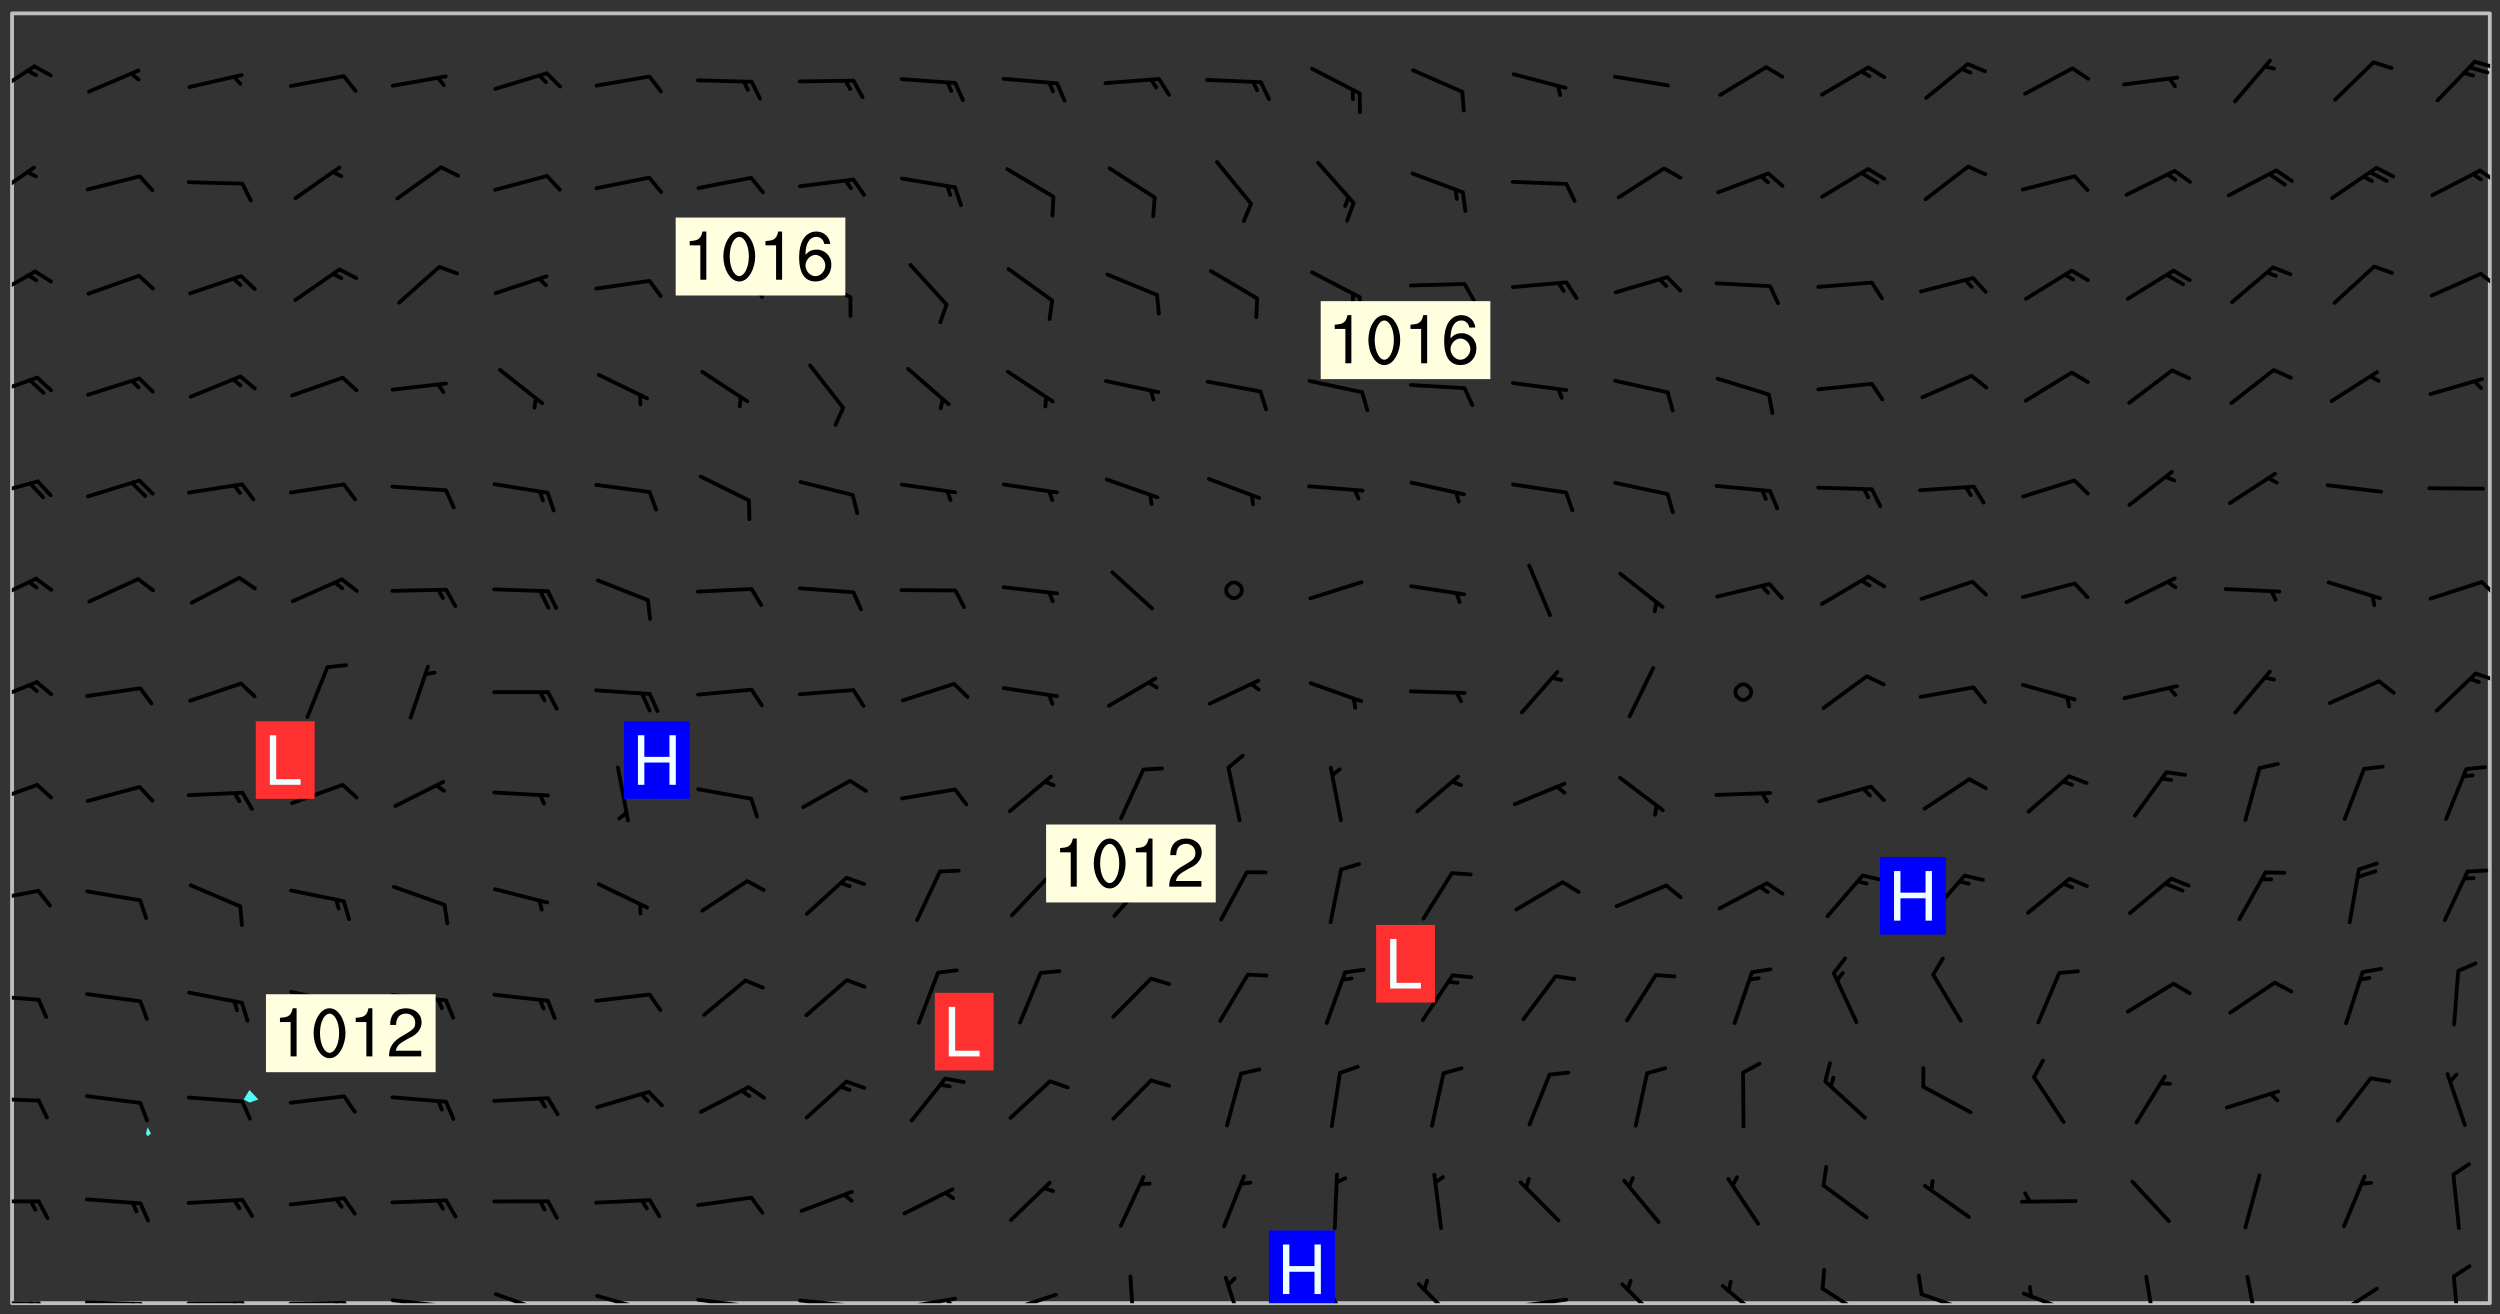 <svg xmlns="http://www.w3.org/2000/svg" role="img" xmlns:xlink="http://www.w3.org/1999/xlink" viewBox="142.45 309.95 326.84 171.84"><rect x="142.45" y="309.95" width="326.84" height="171.84" fill="#333333" stroke="none"/><defs><clipPath id="a"><path d="M144 311.672h1v168.656h-1zm0 0"/></clipPath><clipPath id="b"><path d="M144 311.672h324v168.656H144zm0 0"/></clipPath><clipPath id="c"><path d="M467 311.672h1v168.656h-1zm0 0"/></clipPath><clipPath id="d"><path d="M144 480h4v.328h-4zm0 0"/></clipPath><clipPath id="e"><path d="M147 480h2v.328h-2zm0 0"/></clipPath><clipPath id="f"><path d="M146 480h2v.328h-2zm0 0"/></clipPath><clipPath id="g"><path d="M153 479h9v1.328h-9zm0 0"/></clipPath><clipPath id="h"><path d="M160 480h3v.328h-3zm0 0"/></clipPath><clipPath id="i"><path d="M159 480h2v.328h-2zm0 0"/></clipPath><clipPath id="j"><path d="M166 480h9v.328h-9zm0 0"/></clipPath><clipPath id="k"><path d="M173 480h3v.328h-3zm0 0"/></clipPath><clipPath id="l"><path d="M172 480h2v.328h-2zm0 0"/></clipPath><clipPath id="m"><path d="M180 480h8v.328h-8zm0 0"/></clipPath><clipPath id="n"><path d="M187 480h2v.328h-2zm0 0"/></clipPath><clipPath id="o"><path d="M186 480h2v.328h-2zm0 0"/></clipPath><clipPath id="p"><path d="M193 479h8v1.328h-8zm0 0"/></clipPath><clipPath id="q"><path d="M200 480h2v.328h-2zm0 0"/></clipPath><clipPath id="r"><path d="M199 480h2v.328h-2zm0 0"/></clipPath><clipPath id="s"><path d="M207 478h8v2.328h-8zm0 0"/></clipPath><clipPath id="t"><path d="M220 479h8v1.328h-8zm0 0"/></clipPath><clipPath id="u"><path d="M233 479h8v1.328h-8zm0 0"/></clipPath><clipPath id="v"><path d="M239 480h2v.328h-2zm0 0"/></clipPath><clipPath id="w"><path d="M246 479h9v1.328h-9zm0 0"/></clipPath><clipPath id="x"><path d="M252 480h2v.328h-2zm0 0"/></clipPath><clipPath id="y"><path d="M260 479h8v1.328h-8zm0 0"/></clipPath><clipPath id="z"><path d="M266 479h2v1.328h-2zm0 0"/></clipPath><clipPath id="A"><path d="M273 478h8v2.328h-8zm0 0"/></clipPath><clipPath id="B"><path d="M289 476h2v4.328h-2zm0 0"/></clipPath><clipPath id="C"><path d="M302 476h4v4.328h-4zm0 0"/></clipPath><clipPath id="D"><path d="M315 476h5v4.328h-5zm0 0"/></clipPath><clipPath id="E"><path d="M327 477h7v3.328h-7zm0 0"/></clipPath><clipPath id="F"><path d="M339 479h9v1.328h-9zm0 0"/></clipPath><clipPath id="G"><path d="M354 477h6v3.328h-6zm0 0"/></clipPath><clipPath id="H"><path d="M367 477h7v3.328h-7zm0 0"/></clipPath><clipPath id="I"><path d="M380 478h7v2.328h-7zm0 0"/></clipPath><clipPath id="J"><path d="M393 478h8v2.328h-8zm0 0"/></clipPath><clipPath id="K"><path d="M406 478h8v2.328h-8zm0 0"/></clipPath><clipPath id="L"><path d="M422 476h3v4.328h-3zm0 0"/></clipPath><clipPath id="M"><path d="M436 476h2v4.328h-2zm0 0"/></clipPath><clipPath id="N"><path d="M447 478h7v2.328h-7zm0 0"/></clipPath><clipPath id="O"><path d="M463 476h2v4.328h-2zm0 0"/></clipPath><clipPath id="P"><path d="M144 466h4v2h-4zm0 0"/></clipPath><clipPath id="Q"><path d="M144 453h4v2h-4zm0 0"/></clipPath><clipPath id="R"><path d="M144 439h4v2h-4zm0 0"/></clipPath><clipPath id="S"><path d="M144 426h4v2h-4zm0 0"/></clipPath><clipPath id="T"><path d="M144 412h4v4h-4zm0 0"/></clipPath><clipPath id="U"><path d="M144 398h4v4h-4zm0 0"/></clipPath><clipPath id="V"><path d="M465 397h3v3h-3zm0 0"/></clipPath><clipPath id="W"><path d="M144 385h4v4h-4zm0 0"/></clipPath><clipPath id="X"><path d="M466 385h2v3h-2zm0 0"/></clipPath><clipPath id="Y"><path d="M144 372h4v3h-4zm0 0"/></clipPath><clipPath id="Z"><path d="M144 359h4v3h-4zm0 0"/></clipPath><clipPath id="aa"><path d="M144 345h4v5h-4zm0 0"/></clipPath><clipPath id="ab"><path d="M466 345h2v3h-2zm0 0"/></clipPath><clipPath id="ac"><path d="M144 331h4v6h-4zm0 0"/></clipPath><clipPath id="ad"><path d="M466 332h2v2h-2zm0 0"/></clipPath><clipPath id="ae"><path d="M144 318h4v5h-4zm0 0"/></clipPath><clipPath id="af"><path d="M465 317h3v2h-3zm0 0"/></clipPath><clipPath id="ag"><path d="M308 470h9v10.328h-9zm0 0"/></clipPath><g id="ah" clip-path="url(#clip1)"><path fill="#fff" fill-opacity="0" fill-rule="evenodd" d="M0 0h1000v1000H0zm0 0"/><path fill="#d3d3d3" fill-opacity="0" fill-rule="evenodd" d="M162.152 355.867l-.234.293.059.234.117.172.176.234.293.348.113.059.117-.172.059-.234.176-.176.465-.176h.699l.234.293.289.816.059.176.176.23.352.234.699.699.172.176.234.348.234.41.289.582.41.465.23.234.234.176.117.23.176.293.172 1.164v.234l.059.289.059.117.117.117.348.41.117.172.176.176.176.234.117.172.172.352.059.234.234.406.234-.059-.176.176-.059.93h-.582l-.234-.113-.348.113-.117.117-.059.293-.059.176-.117.172-.465.293-.059.234-.059.113v.645l.059.172v.41l.059.059v.406l.059.406.117.176.059.059.23.641-.059.293v.699l-.059.582v.234l-.059.23-.055.352v1.922l.055.117h.426l-.367.117-.023.352.891 1.168 1.742.539 1.34.359v.539l.09.809.535.715 1.52.27.891-.086.09 1.164.535.18 1.16-.18 2.055-.984 1.16-.363 1.879-.176 1.695-.18-.18.719-1.516.086-1.25.09-.805.27-1.074.809.27.719.535.898-.18.625-.266.809.266 1.078.625.898.805.18 1.25-.18-.266.723.098.504.055.293v.172l.059.293v.406l.176.117.352.117h.406l.293-.176.113-.117.059-.117.117-.23.059-.176.352-.465.23-.176.176-.059.176.059.059.176.117.988.055.469.059.172.117.234.176.059.816.059h.289l.117.234.059.406.059.352v1.105l.117.293.117.348.289.699.176.352.582.754.352.176.172.059.469.234.641.465.348.234.293.176.293.055.23.062.816.348.293.176.113.172.352.352.117.176.523.641v.289l.059.352v.348l.059.352.059.289.117.059.172.059h.176l.582.234.176.117.176.289.176.234.113.234.293.23.117.117v.41l.059.055.289.234.234.117.059.117.117.172.059.117.23.234.059.176.234.059.117.059-.117.113-.059.117v.117l-.117.293-.117.289v.582l.176.117.117.059.059.117.117.117.113.059.176.348.059.352.059.406v.176l-.059.176-.117.699v.172l.117.176.293.293h.406l.176.117.117.172.117.293v.234h-.527l-.23-.234h-.234l-.176.059-.059.699.059.348.117.176.176.41.117.23.289.469.176.055h.523l.234.059.758.641.059.293v.234l.059.059.23.348v.352l-.117.172v.293l.293.289.293.176.172.059.293.176.293.117.582.406.289.234.293.176.219.16.016.012.23.176.641.523.176.234.117.176.176.176.113.172v.641l.117.176.469.117.582.117.234.059.23.113.293.117.113.059.586.352.289.172.176.062.176.055.176.059.699.352.289.176.234.055.289.176.234.117.641.406.293.117.172.059.234.059.41.059.23.059.234.117.059.172-.41.176.469.059.059.293.113.234.176.055.234.059.176.059.406.117.641.234.117.172.059.234v.176l-.059.117-.059.406.234.234.117.059.348.117.641.23.176.117.289.117.176.176.234.465.582 1.105.176.176.348.176.176.117.352.117 1.047.523.234.059.465.113.293.059.465.176.758.582.234.234.348.465.176.176.289.234.816.699.293.176.289.289.293.176.293.289.695.641.176.176.293.234.289.234.469.289.641.582.348.234.234.293.348.348.352.465.934.992.348.406.117.176.234.059.113.117.645.176.23.113.234.059.293.176.23.117.934.699.406.406.234.176.406.176.234.117.816.348.348.234.234.117.293.289.23.117.758.352.352.172.23.059.293.117.234.059.871.176h.816l.469.23.172.059.875.699.465.117.293.059.176.059.23.059.469.059.348.059.352.059.406.059h.293l.172.059v.23l.176.176h.293l.348.059.352.059.699.117h.641l.465-.234.293-.176.172-.117.41-.172.289-.176.934-.465.469-.293.523-.293.465-.172.465-.176 1.051-.465.289-.117.41-.117.289-.117.527-.176 1.516-.699.582-.348.289-.059.293-.059.348-.117.875-.23.352-.117h.113l.234-.059.875-.234.234-.059h.812l.352-.059.816-.117.172-.059.352-.055.293-.059.23-.059.816-.176.176-.059h.348l.234-.059.465-.117.758-.172.234-.059h.348l.41-.117.289-.059 1.285-.059h.289l.41-.059.23-.059h.176l.875-.117h.406l.41-.117h.348l.352-.113.871-.059h1.75l1.047.289.41.117.289.117.352.117.289.117 1.051.172.289.059h.293l.293.059.172.059.41.059.172.059.117.059h.117l.117.059.352.059h.113l.41.066 1.922.395 1.926.395 1.52.449 1.695.719 2.145.805 1.605-.719 1.43-.805 1.16-1.078 1.25-.449 3.035-.719 1.875-.359 2.145-1.348 2.234-1.254 2.5-1.258 1.695-.449 1.785-.18 1.16-.27.625.539 1.34-.27.715-.988.984-1.344.445-.18.805-.359 1.875-.539 1.785-.449 1.25-.27 1.16-.09 1.699-.09 1.961-.27 1.25-.09h.539l.625-.09h.891l2.145-.18 2.41-.18 2.59-.09 1.695.18 1.609.09 1.43.359 1.16.719 1.875.988 1.16 1.527.266.715.629.09.355.898.535.539.535 1.527 1.074.359h.535l-.805.535.09 1.707.715 2.695.891.805.895.988.715 1.258 1.785.539 1.52-.18.355 1.344 1.609-.805.98-.539.27.27.316-.215.219-.145.801.449.449-.359h.355l.535-.27.539-.719.535-.27.625-.988 1.16.449.84.371 1.395.617 1.695-.18h1.605l1.785.09.18-1.707.535-1.344.805.27.492.848.402.406-.09.539v.359l.715.449.711-.27h1.43l.359.988.445 1.258.715 1.344 1.25.629 1.695.629.715-.18.18-.539.98-.09.449.359.086 1.258-.266.629-.535.18v.539l.715.984.266.539.984.988.801 1.078-.266.359-.09.898-.625 2.332-.355 2.066-.09 1.793-.18.719-.09.539v1.438l-.98 1.883-.359 1.707-.535.898-.805 1.168-.266.539 2.055 1.254.086.359-.355.539-.09-.18v.809l.09 1.438-.445.715-1.074.094-.266.715.535.898.805.719 1.16.809 1.34.27.445.359-.355.449-1.789-.09-1.25-.449-.715-.719-.625-.09-.176 3.59-.188 1.309h89.359V311.703h-55.27v49.082l.762.125 3.289.543 2.023 2.836v2.754l2.352.332 2.348.332h4.051l-1.379 4.16-2.023.707-2.023.703-.543.344-2.594 1.617-.188.117-2.023-2.078-.73-2.742-2.672-2.078-1.375-3.5-.066-.082-1.957-2.672 2.75-1.418v-49.082H294.422v91.414l.117.031.133.012.074.074.105.047.09.059.086.059.09.059.297.297.059.09.031.117.027.117.016.137-.031.117-.059.09-.059.086-.043.105-.047.102-.027.121v.145l.176.27.148.148.074.086.074.074.043.105.062.09.059.086.043.105.059.09.047.102.043.105.059.086.117.18.074.074.062.086.059.09.043.105.059.09.059.086.062.09.059.09.043.102.117.18.074.074.059.086.074.074.09.059.105.047h.148l.133-.016.133.016.102-.047.074-.074.047-.102-.016-.133v-.148l-.047-.105-.027-.117-.047-.102-.027-.121-.043-.102-.062-.09-.043-.102-.043-.105-.031-.117-.016-.133-.012-.137.086-.059.059-.086.121-.031.043.105.016.133v.117l.059.102.059.09.09.059.148.148.059.09.043.105-.012.102.086.059.105.047.086.059.09.059.074.074-.117.027-.105.047-.086.059-.074.074-.059.09-.062.086-.027.121-.047.102-.043.105-.031.117-.012.133-.016.133v.148l.027.117.047.105.043.102.059.09.074.074.09.059.074.074.09.059.059.09.043.105.047.102.117.031.133.016h.148l.117-.031.105.043.043.105.047.102.027.121L299.5 410l.027.117.031.121.027.117.105.043.102.047.133-.016.148.148.062.086.074.074.07.074.09.062.105.043.102.043.117.031.137.016.117-.031.074-.074.027-.117-.012-.133-.031-.121-.027-.117.043-.105h.117l.09.062.117.027h.148l.133.016h.148l.133.016.133-.016h.148l.133-.016.133-.012.137.012.117-.027.133-.016.191-.059-.059.176-.016.133-.027.121-.016.133-.059.086-.133.016-.105.047-.105.043-.117.031-.117.027-.266.031h-.148l-.133.016-.074.074.059.086.148.148.117.18.074.07.09.062.09.059.086.059.09.059.102.043.105.062.105.043.086.059.105.047.102.043.18.117.059.09-.043.102-.047.105.016.133.223.223.059.09.043.102.031.121.043.102.016.133.031.117.012.137.031.117.148.148.102.043.105.043.117.031.133.016.137.016h.117l.117-.031.09-.059.043-.105.047-.102.043-.105.031-.117.012-.133v-.148l-.012-.133-.016-.133-.031-.117-.043-.105-.047-.105-.043-.102-.043-.105-.016-.133.016-.133.027-.117.031-.117.027-.121.047-.102.09-.059.086-.062.074-.074.09-.059.223-.223.059-.086.074-.074.117-.18.059-.086v-.148l-.074-.074-.102-.047-.105-.043-.102-.043-.059-.09-.047-.105-.027-.117.09-.059.117-.031.102-.043.18-.117.148-.148.012-.133-.012-.105-.09-.059-.133.016h-.148l-.133.016-.133-.016-.121-.031-.086-.059-.074-.074-.059-.09-.062-.086-.117-.18-.059-.086.031-.121.086-.059.121-.031.059-.086v-.121l-.031-.117-.059-.09-.059-.086-.047-.105-.027-.117-.016-.133.059-.09.074-.074.09-.059.117-.18.074-.074.059-.086.148-.148.121-.031.133-.016.133.016.074.074.043.105.016.133-.031.117-.117.031-.133.012-.148.148-.043.105-.047.102-.027.121-.031.117v.148l.031.117.043.105.059.09.074.07.074.074.117.031.121.027.117-.027.133-.016h.117l.09.059.074.074.047.105.059.086.102.047.133.016.105.043.086.059-.012.105-.074.074-.18.117-.059.09-.09.059-.07.074-.074.074-.062.09-.027.117-.016.133.016.133-.016.133v.148l.016.133.027.117.031.121.074.074.09.059.086.059.09.059.117.031v.086l-.102.047-.09.059-.266.031-.117.027h-.148l-.105.043-.102.047-.059.09-.062.234-.012.133-.031.121-.016.133v.293l-.012.133.012.137.016.133.133.016.133.012.121.031.086.059.074.074.047.105.043.102.016.133v.445l-.016.133v.445l.031.266.027.117.016.133.031.117.086.211.031.266v.148l-.031.117-.027.117-.031.121-.027.117-.031.117-.031.121-.012.133-.016.133.09.059.117-.031.102.016.047.105-.031.266v.441l-.043.105-.047.105-.043.102-.043.105-.059.086-.031.121-.043.117-.031.117-.016.133.016.133.059.09.105.047.086.059.059.086-.012.137-.031.117-.043.102v.445l-.016.133v.148l-.031.117-.043.105-.027.117-.047.105-.043.102-.031.121-.027.117-.031.133-.031.117-.027.117-.043.105-.031.117-.031.121-.012.133-.016.133v.297l.027.117v.148l.047.398.027.117.059.09.121.031h.148l.133-.016.059.09v.117l-.059.09-.09.059-.102.043-.105.047-.09.059-.086.059-.137.016-.117-.031-.133-.016-.102.047-.062.086-.012.137-.016.133-.031.117-.027.117-.016.133-.031.121v.297l.016.133.031.117v.148l.012.133v.148l-.027.117-.047.102-.027.121-.031.117-.059.09-.074.074-.102.043-.105.047-.117.027-.121.031-.102-.047.059-.086.105-.047.027-.117.031-.117.027-.121.031-.117v-.148l.016-.133-.031-.117-.043-.105-.105.016-.074.074-.102.043-.09.062-.074.074-.043.102-.016.133-.031.117L304.25 426l-.031.117-.027.117-.031.121-.027.117-.031.117-.043.105-.09.059h-.09l-.117-.031-.031-.086.016-.137-.031-.117v-.148l-.012-.133v-.148l-.062-.234-.027-.121-.043-.102-.047-.105-.059-.086-.059-.09-.043-.105-.062-.086-.148-.148-.07-.074-.105-.047-.105-.043-.102-.043-.297-.297-.09-.074-.086-.059-.105-.043-.09-.062-.086-.059-.105-.043-.09-.059-.086-.062-.074-.07-.105-.047-.086-.059-.105-.043-.09-.062-.102-.043-.105-.043-.086-.059-.105-.047-.105-.043-.102-.047-.09-.059-.102-.043-.105-.043-.09-.062-.117-.027-.133-.016-.133.016H299.75l-.133.016-.117-.031-.09-.059-.074-.074-.09-.059-.102-.047h-.148l-.121-.027-.102-.043-.074-.074-.117-.18-.09-.059-.102-.043-.09-.062-.105-.043-.09-.059-.086-.059-.105-.047-.059-.086-.059-.09-.043-.105-.047-.102-.074-.074-.086-.059-.074-.074-.09-.059-.223-.223-.043-.105-.031-.266.105-.043h.145l.105.043.074.074.09.059.086.059.105.047.09.059.148.148.07.074.148.148.062.086.074.074.086.059.074.074.09.062.09.059.086.059.27.176.102.047.105.043.102.043.047-.074.059-.086.074-.074.07-.074.105.043.074.074.059.09.043.102.047.105.043.105.121.027.117-.027.074-.09.043-.105.059-.09.074-.074.105-.043.117-.027.133.012.09.059.148.148.059.09.043.105.047.102.043.105.043.102.105.047.105.043.133.016.086-.059.059-.09.074-.074.105-.043.117.027.105.047.102.043.105.043.102.047.18.117v.117l-.016.133.016.133.016.137.059.086.102.047.121.027.117.031h.148l.117-.031.059-.09.18-.117.059-.09.074-.074.059-.086.117-.18.18-.117.117.031.09.059.043.074-.016.133v.117l.09.059h.148l.133-.016.133-.012.266-.031.105-.043.117-.031.121-.027.074-.074.07-.074.062-.09-.016-.105-.047-.102-.102-.043-.105-.016-.117.027-.266.031h-.148l-.074-.074-.09-.059-.117-.031-.117-.027-.133-.016h-.148l-.133.016h-.297l-.105-.047-.148-.148-.043-.102-.059-.09.223-.223.086-.059.105-.043.117-.031.133-.016.133.016.137.016.102.043.133-.012.09-.062.102-.043.062-.09-.047-.102-.09-.059-.117-.031-.102-.043-.059-.09-.062-.09v-.117l.016-.133.105-.047.074-.07v-.121l-.09-.059-.031-.117.09-.059.074-.074.043-.105.059-.09.047-.102.016-.133v-.148l-.047-.105-.043-.102-.09-.059-.133-.016-.102-.043-.137-.016-.117-.031h-.445l-.133-.016-.133-.012-.133-.016-.117-.031h-.148l-.133-.016-.133-.012-.266-.031-.121-.043-.086-.059-.074-.074v-.148l.012-.133.105-.047.102-.043.133-.016h.152l.133-.016h.293l.121.031.102.043.09.059.234.062.121-.047.09-.059.102-.043.133-.016.105.043.102.047.133.012.121-.027h.145l.121-.031.117-.027.105-.047.074-.074.086-.059.148-.148.059-.086.047-.105.027-.117.016-.105-.102-.043-.09-.059-.117-.031-.105-.043-.09-.062-.074-.086-.074-.074-.102-.043-.105-.047-.102-.043-.059-.09-.047-.102-.086-.211-.062-.086-.059-.09-.074-.074-.086-.059h-.27l-.117.031-.09.059-.102.043-.133.016-.105-.016-.027-.117-.062-.09-.117-.031-.102-.043-.148-.148-.031-.117-.016-.105.074-.074.18-.117.117-.027.117-.031.137.016.102.043.105.043.102.047.105.043.117.031.133.016.117.027.133.016.105-.016.09-.059-.074-.074-.105-.043-.074-.074-.074-.09-.148-.148-.086-.059-.09-.059-.074-.074-.09-.059-.102-.047-.121-.027-.102-.047-.105-.043-.117-.031-.102-.043-.121-.031h-.148l-.117.031-.105.043-.086.062-.18.117-.086.059-.09.059-.105.047-.086.059-.105.043-.102.043-.105.047-.074.074-.059.09-.059.086-.047.105-.059.086-.074.074-.133-.012-.117-.031h-.117l-.074.074-.09.059-.074.074-.09.059-.086.059-.105.047-.102.043-.137.016-.102-.043-.148-.148-.105-.047h-.086l-.105.047-.102.043-.121.031-.117-.031-.074-.074v-.117l.031-.121.074-.07.059-.09.074-.074.117-.031.105-.043h.293l.133-.016.137-.016.102-.043.09-.059.102-.047.09-.059.133-.012.09.059.133.012.09-.059.086-.059.105-.043.09-.059.086-.062.09-.059.148-.148.059-.086.059-.09.105-.043.133-.016.117.027.121.031.059-.059.059-.09.031-.266.027-.117.105.012.133.016.102-.043.09-.059.059-.09.074-.074.059-.09.047-.102.012-.133-.012-.133-.047-.105-.148-.148-.059-.09-.059-.086-.043-.105v-.445l.016-.133v-.148l.012-.133-.059-.059-.09.059-.102-.043-.18-.117-.086-.059-.062-.09-.059-.09-.074-.074-.086-.059-.121.031-.102.012-.105.047-.086.059-.105.043-.148.148-.09.059-.086.059-.09.062-.105.043-.133.016v-.121l.105-.043.117-.031.074-.07.043-.105v-.148l-.027-.117-.148-.148-.133-.016h-.148l-.117.031-.105.043-.102.043-.09.062-.117.027-.074-.074.012-.133-.043-.102-.043-.105-.09-.059-.117.027-.121.031-.117.031-.102.043-.121.031-.102.043-.105.043-.09.059-.102.016v-.117l.016-.133-.059-.09-.074.043-.148.148-.059.09-.074.074-.047.105-.043.102-.074.074-.059.09-.074.074-.059.086-.074.074-.09.062-.074.07-.074.074-.102.016-.133.016-.105-.043v-.121l.148-.148.043-.102.059-.09.047-.102.043-.105.059-.09.031-.117.043-.102.031-.121.027-.117.047-.105.043-.102.043-.105.074-.07.09-.062.09-.059.102-.043h.297l.266-.031.105-.043-.074-.074-.117-.031-.105-.043-.09-.059-.102-.047-.09-.059-.102-.043-.105-.043-.09-.062-.086-.059-.105-.043-.102-.043-.121-.031-.117-.031-.102-.043L297.5 410.25l-.102-.043-.09-.059-.043-.105-.016-.133.102-.043.133-.016.137.016.133-.016.102-.043.059-.09.016-.105-.09-.059-.074-.074-.102-.043-.09-.059-.148-.148-.043-.105-.016-.133v-.293l-.059-.09-.09-.059-.074-.074-.043-.105-.031-.117-.059-.09-.074-.074-.117-.027-.074-.074-.09-.059-.09-.062-.086-.059-.074-.074-.059-.086-.047-.105-.086-.059-.148-.148-.195-.059-.133.016-.102.043-.074.074-.047.102-.043.105-.059.09-.059.086-.297.297-.09.059h-.086l-.062-.086-.043-.105.031-.117.059-.09.027-.117-.012-.133-.09-.062-.105.047-.117.027-.117.031-.27.176-.102.047-.117.027-.105.047-.09.059-.102.043-.059-.086-.047-.105.016-.133.047-.105.07-.074.074-.07.059-.09v-.148l-.043-.105h-.238l-.102.047-.031.117-.027.117-.031.121-.074.043-.133.016-.074-.047-.043-.102-.043-.105-.047-.102-.043-.105-.121.031-.102.043-.133.016-.117.031-.105.043-.09.059-.102.047-.121.027-.133.016-.102-.043-.059-.09-.047-.105-.043-.102-.043-.105v-.117l.059-.09.086-.059.18-.117.102-.047.105-.043.105-.059.102-.043.09-.062.102-.043.105-.059.102-.047.09-.059.105-.043.102-.043.09-.062.102-.043.137-.016.117.031.102.043.121.031.102.043.105.047.102.043.105.043.102.047.105.043.102.043.105.047.086.059.105.043.117.031.105.043.102.047.09.059.105.043.102.043.105.047.117.027.102.047.121.027h.148l.086-.059.016-.102.059-.09-.027-.117-.074-.074-.117-.18-.074-.074-.09-.074-.18-.117-.086-.059-.105-.043-.102-.047-.27-.176-.059-.09-.074-.074-.059-.09-.043-.102-.031-.117-.016-.137v-.562l-.012-.133-.016-.133-.031-.117-.016-.133-.012-.133-.031-.121-.223-.223-.059-.086-.016-.105.031-.117.133-.016v-91.414H172.992v1.453l-.059.234-.352 1.051-.172.523-.117.348-.176.41-.117.172-.234.293-.23.059h-.352l-.117.059-.23.406v.293l.117.176.23.23.117.234.641.758.293.465.176.234.23.352.234.348.641.816.176.465.172.41.117.695.176.469.117 1.398.059.465v.875l.117 1.047v4.781l-.059.465-.352 1.281-.176.523-.113.41-.352.93L172.934 336l-.234.582-.117.176-.172.348-.176.406-.352.816-.059.293-.113.293-.117.289-.059.176-.117.875-.059.406-.059.117-.059.176-.059.172-.23.527-.117.172v.234l-.117.234-.059.172-.176.586v.289l-.059.176v.293l-.059.113-.059.527v.172l-.055.234v2.621l-.176.816-.117.176-.176.234-.117.172-.113.234-.586.934-.23.289-.293.465-.176.234-.289.352-.352.699-.113.23-.176.41-.176.23-.406.527-.816.699-.293.172-.289.234-.176.117-.176.176-.523.406-.527.176-.172.176-.234.055-.641.176h-.758m12.211 31.023l-1.074.449.359.895 1.25-.715.445-.539-.98-.09"/><path fill="#d3d3d3" fill-opacity="0" fill-rule="evenodd" d="M201.508 416.598h-.895l.449.629.98.359.805-.09.445-.988-.176.09-.715-.355-.895.355m154.621 59.07l-.059-.523v-.293l.113-.293.059-.23.469-.469h.113l.117-.113.117-.059h.176l.234-.059h.348l.234.059.117.059.23.172.059.176.117.582v.293l-.117.176-.172.289-.176.176-.527.523-.23.234-.117.059h-.176l-.117-.059-.406-.293-.176-.117-.117-.059-.059-.113-.055-.117m6.641-10.957l-.059-.172v-1.109l.059-.172.176-.059.172-.059h.176l.234-.059.117.059.059.699-.059.172-.117.176-.117.059-.234.523-.113.059h-.234l-.059-.117m9.613-14.391l-.117-.176v-.699l.293-.875.117-.172.176-.352.113-.23.117-.293.352-.758.117-.23.172-.234h.176l.117-.059h.641l.117.059.234.234.172.113.352.293.117.117.113.176v.113l.117.059.117.117v.699l-.059.176v.23l-.059.176-.348 1.051-.117.23-.117.234-.117.059-.23.234-.641.289h-.875l-.41-.117-.641-.465"/><path fill="none" stroke="#bebebe" stroke-linecap="round" stroke-linejoin="round" stroke-miterlimit="10" stroke-width=".5" d="M467.957 311.695H144.027v168.625h323.93v-168.625"/><g clip-path="url(#a)"><path fill="#fff" fill-opacity="0" fill-rule="evenodd" d="M144 475.891v4.438h.004H144V311.672h.004H144v164.219"/></g><g clip-path="url(#b)"><path fill="#fff" fill-opacity="0" fill-rule="evenodd" d="M144.004 480.328V311.672h17.75V457.32l-.23.816.23.375.43-.375-.43-.816V311.672h13.312v140.777l-.758 1.25.758.391 1.16-.391-1.16-1.25V311.672h292.93v168.656H144.004"/></g><path fill="#50fcfc" fill-rule="evenodd" d="M161.754 458.512l-.23-.375.23-.816.43.816-.43.375m13.312-4.422l-.758-.391.758-1.25 1.16 1.25-1.16.391"/><g clip-path="url(#c)"><path fill="#fff" fill-opacity="0" fill-rule="evenodd" d="M467.996 480.328H468V311.672h-.004H468v168.656h-.004"/></g><g clip-path="url(#d)"><path fill="none" stroke="#000" stroke-linecap="round" stroke-linejoin="round" stroke-miterlimit="10" stroke-width=".5" d="M147.512 480.348l-7.023-.035"/></g><g clip-path="url(#e)"><path fill="none" stroke="#000" stroke-linecap="round" stroke-linejoin="round" stroke-miterlimit="10" stroke-width=".5" d="M147.512 480.348l1.145 2.172"/></g><g clip-path="url(#f)"><path fill="none" stroke="#000" stroke-linecap="round" stroke-linejoin="round" stroke-miterlimit="10" stroke-width=".5" d="M146.492 480.34l.57 1.086"/></g><g clip-path="url(#g)"><path fill="none" stroke="#000" stroke-linecap="round" stroke-linejoin="round" stroke-miterlimit="10" stroke-width=".5" d="M160.828 480.426l-7.023-.195"/></g><g clip-path="url(#h)"><path fill="none" stroke="#000" stroke-linecap="round" stroke-linejoin="round" stroke-miterlimit="10" stroke-width=".5" d="M160.828 480.426l1.09 2.199"/></g><g clip-path="url(#i)"><path fill="none" stroke="#000" stroke-linecap="round" stroke-linejoin="round" stroke-miterlimit="10" stroke-width=".5" d="M159.805 480.398l.547 1.098"/></g><g clip-path="url(#j)"><path fill="none" stroke="#000" stroke-linecap="round" stroke-linejoin="round" stroke-miterlimit="10" stroke-width=".5" d="M174.145 480.316l-7.027.023"/></g><g clip-path="url(#k)"><path fill="none" stroke="#000" stroke-linecap="round" stroke-linejoin="round" stroke-miterlimit="10" stroke-width=".5" d="M174.145 480.316l1.16 2.16"/></g><g clip-path="url(#l)"><path fill="none" stroke="#000" stroke-linecap="round" stroke-linejoin="round" stroke-miterlimit="10" stroke-width=".5" d="M173.121 480.32l.582 1.082"/></g><g clip-path="url(#m)"><path fill="none" stroke="#000" stroke-linecap="round" stroke-linejoin="round" stroke-miterlimit="10" stroke-width=".5" d="M187.457 480.281l-7.023.094"/></g><g clip-path="url(#n)"><path fill="none" stroke="#000" stroke-linecap="round" stroke-linejoin="round" stroke-miterlimit="10" stroke-width=".5" d="M187.457 480.281l1.184 2.152"/></g><g clip-path="url(#o)"><path fill="none" stroke="#000" stroke-linecap="round" stroke-linejoin="round" stroke-miterlimit="10" stroke-width=".5" d="M186.438 480.297l.59 1.074"/></g><g clip-path="url(#p)"><path fill="none" stroke="#000" stroke-linecap="round" stroke-linejoin="round" stroke-miterlimit="10" stroke-width=".5" d="M200.75 480.727l-6.98-.793"/></g><g clip-path="url(#q)"><path fill="none" stroke="#000" stroke-linecap="round" stroke-linejoin="round" stroke-miterlimit="10" stroke-width=".5" d="M200.75 480.727l.902 2.281"/></g><g clip-path="url(#r)"><path fill="none" stroke="#000" stroke-linecap="round" stroke-linejoin="round" stroke-miterlimit="10" stroke-width=".5" d="M199.734 480.609l.449 1.141"/></g><g clip-path="url(#s)"><path fill="none" stroke="#000" stroke-linecap="round" stroke-linejoin="round" stroke-miterlimit="10" stroke-width=".5" d="M213.883 481.512l-6.617-2.367"/></g><g clip-path="url(#t)"><path fill="none" stroke="#000" stroke-linecap="round" stroke-linejoin="round" stroke-miterlimit="10" stroke-width=".5" d="M227.27 481.285l-6.758-1.914"/></g><g clip-path="url(#u)"><path fill="none" stroke="#000" stroke-linecap="round" stroke-linejoin="round" stroke-miterlimit="10" stroke-width=".5" d="M240.688 480.785l-6.965-.914"/></g><g clip-path="url(#v)"><path fill="none" stroke="#000" stroke-linecap="round" stroke-linejoin="round" stroke-miterlimit="10" stroke-width=".5" d="M239.676 480.652l.43 1.148"/></g><g clip-path="url(#w)"><path fill="none" stroke="#000" stroke-linecap="round" stroke-linejoin="round" stroke-miterlimit="10" stroke-width=".5" d="M254.016 480.695l-6.988-.73"/></g><g clip-path="url(#x)"><path fill="none" stroke="#000" stroke-linecap="round" stroke-linejoin="round" stroke-miterlimit="10" stroke-width=".5" d="M253 480.59l.457 1.137"/></g><g clip-path="url(#y)"><path fill="none" stroke="#000" stroke-linecap="round" stroke-linejoin="round" stroke-miterlimit="10" stroke-width=".5" d="M267.301 479.738l-6.93 1.18"/></g><g clip-path="url(#z)"><path fill="none" stroke="#000" stroke-linecap="round" stroke-linejoin="round" stroke-miterlimit="10" stroke-width=".5" d="M266.293 479.91l.75.973"/></g><g clip-path="url(#A)"><path fill="none" stroke="#000" stroke-linecap="round" stroke-linejoin="round" stroke-miterlimit="10" stroke-width=".5" d="M280.484 479.219l-6.668 2.219"/></g><g clip-path="url(#B)"><path fill="none" stroke="#000" stroke-linecap="round" stroke-linejoin="round" stroke-miterlimit="10" stroke-width=".5" d="M290.234 476.824l.465 7.012"/></g><g clip-path="url(#C)"><path fill="none" stroke="#000" stroke-linecap="round" stroke-linejoin="round" stroke-miterlimit="10" stroke-width=".5" d="M302.699 476.984l2.164 6.688"/></g><path fill="none" stroke="#000" stroke-linecap="round" stroke-linejoin="round" stroke-miterlimit="10" stroke-width=".5" d="M303.012 477.957l.855-.879"/><g clip-path="url(#D)"><path fill="none" stroke="#000" stroke-linecap="round" stroke-linejoin="round" stroke-miterlimit="10" stroke-width=".5" d="M315.41 477.246l3.375 6.164"/></g><path fill="none" stroke="#000" stroke-linecap="round" stroke-linejoin="round" stroke-miterlimit="10" stroke-width=".5" d="M315.898 478.145l.676-1.027"/><g clip-path="url(#E)"><path fill="none" stroke="#000" stroke-linecap="round" stroke-linejoin="round" stroke-miterlimit="10" stroke-width=".5" d="M327.938 477.832l4.945 4.992"/></g><path fill="none" stroke="#000" stroke-linecap="round" stroke-linejoin="round" stroke-miterlimit="10" stroke-width=".5" d="M328.66 478.559l.363-1.172"/><g clip-path="url(#F)"><path fill="none" stroke="#000" stroke-linecap="round" stroke-linejoin="round" stroke-miterlimit="10" stroke-width=".5" d="M340.242 480.797l6.965-.938"/></g><g clip-path="url(#G)"><path fill="none" stroke="#000" stroke-linecap="round" stroke-linejoin="round" stroke-miterlimit="10" stroke-width=".5" d="M354.547 477.855l4.988 4.949"/></g><path fill="none" stroke="#000" stroke-linecap="round" stroke-linejoin="round" stroke-miterlimit="10" stroke-width=".5" d="M355.273 478.574l.352-1.176"/><g clip-path="url(#H)"><path fill="none" stroke="#000" stroke-linecap="round" stroke-linejoin="round" stroke-miterlimit="10" stroke-width=".5" d="M367.672 478.062l5.371 4.531"/></g><path fill="none" stroke="#000" stroke-linecap="round" stroke-linejoin="round" stroke-miterlimit="10" stroke-width=".5" d="M368.453 478.723l.258-1.199"/><g clip-path="url(#I)"><path fill="none" stroke="#000" stroke-linecap="round" stroke-linejoin="round" stroke-miterlimit="10" stroke-width=".5" d="M380.727 478.414l5.891 3.828"/></g><path fill="none" stroke="#000" stroke-linecap="round" stroke-linejoin="round" stroke-miterlimit="10" stroke-width=".5" d="M380.727 478.414l.211-2.445"/><g clip-path="url(#J)"><path fill="none" stroke="#000" stroke-linecap="round" stroke-linejoin="round" stroke-miterlimit="10" stroke-width=".5" d="M393.676 479.152l6.621 2.352"/></g><path fill="none" stroke="#000" stroke-linecap="round" stroke-linejoin="round" stroke-miterlimit="10" stroke-width=".5" d="M393.676 479.152l-.363-2.426"/><g clip-path="url(#K)"><path fill="none" stroke="#000" stroke-linecap="round" stroke-linejoin="round" stroke-miterlimit="10" stroke-width=".5" d="M407.023 479.062l6.555 2.535"/></g><path fill="none" stroke="#000" stroke-linecap="round" stroke-linejoin="round" stroke-miterlimit="10" stroke-width=".5" d="M407.977 479.43l-.145-1.219"/><g clip-path="url(#L)"><path fill="none" stroke="#000" stroke-linecap="round" stroke-linejoin="round" stroke-miterlimit="10" stroke-width=".5" d="M423.043 476.863l1.148 6.934"/></g><g clip-path="url(#M)"><path fill="none" stroke="#000" stroke-linecap="round" stroke-linejoin="round" stroke-miterlimit="10" stroke-width=".5" d="M436.273 476.879l1.316 6.902"/></g><g clip-path="url(#N)"><path fill="none" stroke="#000" stroke-linecap="round" stroke-linejoin="round" stroke-miterlimit="10" stroke-width=".5" d="M453.195 478.418l-5.898 3.82"/></g><g clip-path="url(#O)"><path fill="none" stroke="#000" stroke-linecap="round" stroke-linejoin="round" stroke-miterlimit="10" stroke-width=".5" d="M463.25 476.828l.625 7"/></g><path fill="none" stroke="#000" stroke-linecap="round" stroke-linejoin="round" stroke-miterlimit="10" stroke-width=".5" d="M463.25 476.828l2.055-1.34"/><g clip-path="url(#P)"><path fill="none" stroke="#000" stroke-linecap="round" stroke-linejoin="round" stroke-miterlimit="10" stroke-width=".5" d="M147.512 467.023l-7.023-.02"/></g><path fill="none" stroke="#000" stroke-linecap="round" stroke-linejoin="round" stroke-miterlimit="10" stroke-width=".5" d="M147.512 467.023l1.148 2.168m-2.168-2.172l.574 1.086m13.754-.828l-7.008-.527m7.008.527l.984 2.246m-2.004-2.324l.492 1.125m13.844-1.512l-7.016.402m7.016-.402l1.273 2.098m-2.293-2.039l.637 1.051m13.68-1.316l-6.977.816m6.977-.816l1.398 2.016m-2.414-1.898l.699 1.008m13.652-.855l-7.02.277m7.02-.277l1.238 2.121m-2.258-2.078l.617 1.059M214.09 467l-7.027.027M214.09 467l1.16 2.16m-2.184-2.156l.582 1.082m13.75-1.242l-7.016.34m7.016-.34l1.258 2.109m-2.277-2.059l.629 1.051m13.676-1.426l-6.957.988m6.957-.988l1.445 1.984m11.676-2.738l-6.566 2.496m5.609-2.133l.926.805m13.203-1.496l-6.281 3.152m5.367-2.691l1 .707m12.617-2.031l-5.059 4.879m4.324-4.168l1.164.379m11.84-1.836l-2.965 6.371m2.531-5.445l1.227-.062m12.34-.941l-2.602 6.527m2.223-5.578l1.219-.133m11.32-1.062l-.293 7.02m.25-6l1.109-.527m11.66-.469l.883 6.973m-.754-5.957l1.004-.707m10.152.684l4.945 4.988m-4.227-4.262l.363-1.172m12.457.238l4.496 5.402m-3.84-4.617l.465-1.133m12.492.125l3.898 5.848m-3.332-4.996l.582-1.082m11.293 1.062l5.648 4.184m-5.648-4.184l.363-2.426m12.906 2.488l5.738 4.059m-4.902-3.469l.156-1.215m11.68 2.695l7.027-.082m-6.008.07l-.586-1.078m14.008-1.531l4.773 5.16m11.848-5.973l-1.84 6.785m15.578-6.641l-2.688 6.496m2.297-5.551l1.223-.117m10.777-1.074l.727 6.988m-.727-6.988l2.035-1.371"/><g clip-path="url(#Q)"><path fill="none" stroke="#000" stroke-linecap="round" stroke-linejoin="round" stroke-miterlimit="10" stroke-width=".5" d="M147.512 453.84l-7.023-.281"/></g><path fill="none" stroke="#000" stroke-linecap="round" stroke-linejoin="round" stroke-miterlimit="10" stroke-width=".5" d="M147.512 453.84l1.062 2.207m12.227-1.906l-6.973-.887m6.973.887l.871 2.297m12.461-2.48l-7.008-.52m7.008.52l.988 2.246m12.312-2.922l-6.977.836m6.977-.836l1.402 2.012m11.926-1.305l-7.004-.582m7.004.582l.969 2.254m-1.988-2.336l.484 1.125m13.859-1.512l-7.02.359m7.02-.359l1.262 2.102m-2.285-2.051l.633 1.055m13.566-1.922l-6.742 1.992m6.742-1.992l1.719 1.75m-2.699-1.461l.859.875m13.184-1.785l-6.238 3.234m6.238-3.234l2.02 1.391m-2.926-.922l1.008.699m12.703-1.906l-5.215 4.711m5.215-4.711l2.305.836m-3.062-.152l1.152.418m12.508-1.492l-4.391 5.488m4.391-5.488l2.41.457m-3.051.344l1.207.227m13.129-.672l-5.152 4.777m5.152-4.777l2.316.805m10.887-.918L288 456.203m4.93-5.008l2.352.699m9.418-1.586l-1.836 6.781m1.836-6.781l2.391-.547m10.543.465l-1.074 6.945m1.074-6.945l2.316-.809m11.219.848l-1.512 6.863m1.512-6.863l2.363-.656m11.504.828l-2.621 6.52m2.621-6.52l2.441-.258m10.312.086l-1.496 6.867m1.496-6.867l2.359-.664m10.176.582l.066 7.027m-.066-7.027l2.152-1.172m8.602 2.312l5.184 4.746m-5.184-4.746l.613-2.375m.141 3.066l.309-1.188m11.754 1.203l6.184 3.332m-6.184-3.332l.012-2.453m14.457 1.188l3.875 5.863m-3.875-5.863l1.172-2.152m15.922 2.094l-3.684 5.984m3.148-5.113l1.223.074m14.141.992l-6.707 2.109m5.73-1.801l.875.859m12.211-2.895l-4.297 5.562m4.297-5.562l2.418.414m7.617-.961l2.262 6.652m-1.93-5.684l.84-.895"/><g clip-path="url(#R)"><path fill="none" stroke="#000" stroke-linecap="round" stroke-linejoin="round" stroke-miterlimit="10" stroke-width=".5" d="M147.504 440.652l-7.008-.539"/></g><path fill="none" stroke="#000" stroke-linecap="round" stroke-linejoin="round" stroke-miterlimit="10" stroke-width=".5" d="M147.504 440.652l.98 2.246m12.312-2.047l-6.965-.938m6.965.938l.852 2.301m12.434-2.109l-6.902-1.32m6.902 1.32l.723 2.348m-1.727-2.539l.359 1.172m13.938-.871l-6.859-1.539m6.859 1.539l.648 2.367m-1.648-2.59l.324 1.184m14.059-1.387l-6.996-.688m6.996.688l.934 2.27m-1.953-2.371l.469 1.137m13.859-.988l-6.984-.781m6.984.781l.906 2.281m-1.922-2.395l.453 1.141m13.875-1.828l-6.977.82m6.977-.82l1.398 2.02m11.129-3.855l-5.402 4.492m5.402-4.492l2.27.93m10.996-.988l-5.305 4.609m5.305-4.609l2.293.879m9.629-1.852l-2.52 6.559m2.52-6.559l2.438-.301m10.969.336l-2.699 6.488m2.699-6.488l2.445-.23m11.992.977l-4.945 4.992m4.945-4.992l2.352.707m10.293-1.227l-3.602 6.031m3.602-6.031l2.449.121m10.258-.41l-2.387 6.609m2.387-6.609l2.43-.348m-2.777 1.309l1.215-.172m13.203-.406l-3.898 5.848m3.898-5.848l2.441.242m-3.008.609l1.219.121m12.824-.859l-4.219 5.621m4.219-5.621l2.422.375m10.668-.531l-3.77 5.93m3.77-5.93l2.445.191m10.125-.551l-2.277 6.648m2.277-6.648l2.422-.387m-2.754 1.355l1.211-.195m9.816-.637l2.961 6.375m-2.961-6.375l1.48-1.957m-1.051 2.887l.742-.98m11.82.223l3.605 6.031m-3.605-6.031l1.266-2.098m15.219 1.879l-2.734 6.473m2.734-6.473l2.445-.219m12.5 1.621l-5.996 3.664m5.996-3.664l2.113 1.246m11.117-1.379l-5.824 3.93m5.824-3.93l2.168 1.152m9.312-2.531l-2.156 6.688m2.156-6.688l2.418-.43m-2.73 1.402l1.207-.215m11.617-.918l-.547 7.008m.547-7.008l2.25-.977"/><g clip-path="url(#S)"><path fill="none" stroke="#000" stroke-linecap="round" stroke-linejoin="round" stroke-miterlimit="10" stroke-width=".5" d="M147.453 426.418l-6.906 1.301"/></g><path fill="none" stroke="#000" stroke-linecap="round" stroke-linejoin="round" stroke-miterlimit="10" stroke-width=".5" d="M147.453 426.418l1.531 1.918m11.797-.684l-6.93-1.168m6.93 1.168l.773 2.328m12.309-1.535l-6.465-2.754m6.465 2.754l.207 2.445m13.32-3.125L180.5 426.371m6.891 1.395l.695 2.352m-1.699-2.555l.348 1.176m13.836-.496l-6.621-2.348m6.621 2.348l.363 2.426m13.047-2.73l-6.809-1.738m5.816 1.488l.289 1.191m13.777-.281l-6.328-3.059m5.406 2.613l.047 1.227m13.957-4.246l-5.863 3.871m5.863-3.871l2.156 1.172m10.828-1.602l-5.199 4.73m5.199-4.73l2.309.832m-3.066-.141l1.156.414m11.816-1.918l-3 6.355m3-6.355l2.453-.117m11.777.742l-4.832 5.105m4.832-5.105l2.367.656m10.863-.734l-4.66 5.262m3.98-4.496l1.195.289m12.141-1.512l-3.348 6.176m3.348-6.176l2.453.02m9.875-.379l-1.371 6.895m1.371-6.895l2.348-.707m12.148 1.18l-3.734 5.949m3.734-5.949l2.449.176m12.023 1.012l-6.051 3.574m6.051-3.574l2.094 1.277m11.438-.848l-6.48 2.715m6.48-2.715l1.898 1.551m11.277-1.844l-6.203 3.301m6.203-3.301l2.035 1.371m-2.938-.891l1.02.688m12.395-2.176l-4.594 5.316m4.594-5.316l2.391.543m-3.059.23l1.195.273m12.805-1.031l-4.629 5.285m4.629-5.285l2.391.562m-3.062.207l1.195.281m13.195-.633l-5.438 4.449m5.438-4.449l2.266.945m-3.055-.297l1.129.473m12.953-1.148l-5.391 4.504m5.391-4.504l2.273.922m-3.059-.266l2.273.922m10.848-2.391l-3.434 6.129m3.434-6.129l2.453.051m-2.953.84l1.227.027m11.477-1.316l-1.211 6.926m1.211-6.926l2.332-.762m-2.508 1.77l2.332-.762m12.043.035l-2.977 6.363m2.977-6.363l2.449-.129m-2.883 1.055l1.227-.062"/><g clip-path="url(#T)"><path fill="none" stroke="#000" stroke-linecap="round" stroke-linejoin="round" stroke-miterlimit="10" stroke-width=".5" d="M147.309 412.566l-6.617 2.375"/></g><path fill="none" stroke="#000" stroke-linecap="round" stroke-linejoin="round" stroke-miterlimit="10" stroke-width=".5" d="M147.309 412.566l1.816 1.648m11.582-1.375l-6.785 1.828m6.785-1.828l1.676 1.789m11.758-1.035l-7.02.316m7.02-.316l1.246 2.113m-2.27-2.066l.625 1.055M187.25 412.562l-6.609 2.383m6.609-2.383l1.82 1.648m11.328-2.035l-6.277 3.152m5.367-2.691l1 .707m13.594.602l-7.016-.383m5.996.328l.516 1.113m10.969 2.203l-1.312-6.906m1.121 5.898l-.957.77m17.266-2.598l-6.918-1.234m6.918 1.234l.754 2.332m12.164-4.672l-6.125 3.445m6.125-3.445l2.066 1.32m11.652-.184l-6.93 1.172m6.93-1.172l1.496 1.945m11.043-3.621l-5.379 4.523m4.598-3.867l1.137.461m11.734-2.051L289 416.945m2.93-6.387l2.449-.141m8.672-.102l1.461 6.875m-1.461-6.875l1.879-1.578m11.504 1.566l1.324 6.898m-1.133-5.895l.957-.773m15.5.938l-5.344 4.562m4.566-3.898l1.145.449m13.523-.176l-6.492 2.684m5.547-2.293l.945.781m12.871 2.293l-5.605-4.242m4.789 3.625l-.195 1.211m15.035-2.844l-7.023.254m6.004-.215l.613 1.062m13.59-1.934l-6.758 1.918m6.758-1.918l1.699 1.773m-2.684-1.492l.852.883m13.004-2.137l-5.871 3.863m5.871-3.863L402.074 413m10.875-1.559l-5.293 4.621m5.293-4.621l2.293.875m-3.062-.199l1.145.434m12.359-1.641l-4.133 5.688m4.133-5.688l2.43.344m-3.031.484l1.215.172m11.562-1.547l-1.855 6.781m1.855-6.781l2.391-.539m11.262.652l-2.527 6.555m2.527-6.555l2.434-.297m10.934.316l-2.637 6.516m2.637-6.516l2.441-.254m-2.824 1.203l1.223-.129"/><g clip-path="url(#U)"><path fill="none" stroke="#000" stroke-linecap="round" stroke-linejoin="round" stroke-miterlimit="10" stroke-width=".5" d="M147.262 399.129l-6.523 2.621"/></g><path fill="none" stroke="#000" stroke-linecap="round" stroke-linejoin="round" stroke-miterlimit="10" stroke-width=".5" d="M147.262 399.129l1.875 1.578m-2.824-1.199l.938.793m13.543-.371l-6.953 1.016m6.953-1.016l1.453 1.98m11.711-2.598l-6.656 2.254m6.656-2.254l1.785 1.684m9.508-3.82l-2.609 6.523m2.609-6.523l2.438-.266m10.707.203l-2.266 6.652m1.934-5.684l1.211-.199m14.816 2.555h-7.027m7.027 0l1.152 2.168m-2.176-2.168l.574 1.086m13.754-.852l-7.012-.469m7.012.469l1.008 2.238m-2.027-2.305l1.008 2.238m13.32-2.73l-6.996.648m6.996-.648l1.348 2.051m11.973-2l-7.004.547m7.004-.547l1.316 2.07m11.84-2.879l-6.688 2.164m6.688-2.164l1.762 1.707m11.684-.102l-6.949-1.047m5.938.895l.41 1.156m13.473-3.305l-6.062 3.555m5.18-3.035l1.047.641m13.297-.883l-6.352 3.004m5.426-2.566l.984.73m13.391 1.512l-6.621-2.355m5.656 2.012l.18 1.215m14.301-1.949l-7.023-.203m6.004.176l.543 1.098m12.598-3.812l-4.633 5.285m3.957-4.516l1.195.277m8.938 4.75l3.082-6.312m12.797 3.156l-.02-.199-.059-.191-.094-.176-.461-.379-.191-.055-.199-.023-.199.023-.191.055-.457.379-.098.176-.059.191-.02.199.02.199.059.191.098.18.457.375.191.059.199.02.199-.02.191-.059.461-.375.094-.18.059-.191.02-.199m15.125-2.074l-5.668 4.152m5.668-4.152l2.211 1.066m11.73.387l-6.918 1.246m6.918-1.246l1.516 1.926m11.723-.359l-6.766-1.891m5.781 1.617l.266 1.199m14.078-2.652l-6.852 1.566m5.852-1.34l.805.926m12.352-3.055l-4.535 5.367m3.875-4.586l1.199.262m13.719.215l-6.422 2.852m6.422-2.852l1.934 1.512m10.715-2.508l-5.09 4.844"/><g clip-path="url(#V)"><path fill="none" stroke="#000" stroke-linecap="round" stroke-linejoin="round" stroke-miterlimit="10" stroke-width=".5" d="M466.105 398.016l2.328.777"/></g><path fill="none" stroke="#000" stroke-linecap="round" stroke-linejoin="round" stroke-miterlimit="10" stroke-width=".5" d="M465.367 398.723l1.164.387"/><g clip-path="url(#W)"><path fill="none" stroke="#000" stroke-linecap="round" stroke-linejoin="round" stroke-miterlimit="10" stroke-width=".5" d="M147.168 385.605l-6.336 3.039"/></g><path fill="none" stroke="#000" stroke-linecap="round" stroke-linejoin="round" stroke-miterlimit="10" stroke-width=".5" d="M147.168 385.605l1.977 1.453m-2.898-1.012l.988.727m13.27-1.121l-6.379 2.941m6.379-2.941l1.957 1.484m11.281-1.641l-6.227 3.254m6.227-3.254l2.027 1.387m11.387-1.188l-6.422 2.855m6.422-2.855l1.934 1.512m-2.867-1.094l.965.754m13.586.176l-7.027.16m7.027-.16l1.203 2.137M199.75 387.066l.602 1.07m13.734-.895l-7.023-.238m7.023.238l1.078 2.203m-2.098-2.238l1.078 2.203m13.016-.996l-6.539-2.582m6.539 2.582l.273 2.438m13.281-3.898l-7.02.34m7.02-.34l1.254 2.109m12.055-1.68l-7.008-.52m7.008.52l.988 2.246m12.336-2.484l-7.027-.043m7.027.043l1.141 2.172m12.152-1.789l-6.98-.809m5.965.691l.449 1.145m12.992.934l-5.199-4.727m16.938 2.363l-.02-.203-.059-.191-.094-.176-.461-.375-.191-.059-.199-.02-.199.02-.191.059-.461.375-.094.176-.059.191-.02.203.02.199.059.191.094.176.461.375.191.059.199.02.199-.02.191-.059.461-.375.094-.176.059-.191.02-.199m15.641-1.059l-6.699 2.113m20.137-.52l-6.945-1.074m5.934.918l.406 1.156m11.805 1.703l-2.715-6.48m17.438 5.41l-5.527-4.34M359 388.66l-.215 1.207m14.984-3.57l-6.828 1.656m6.828-1.656l1.633 1.832m-2.625-1.594l.816.918m13.102-2.117l-6.051 3.574m6.051-3.574l2.094 1.281m-2.973-.762l1.047.641M400.316 386l-6.66 2.246M400.316 386l1.781 1.684m11.602-1.453l-6.797 1.785m6.797-1.785l1.664 1.801m11.402-2.465l-6.301 3.113m5.387-2.66l.996.715m13.594.555l-7.02-.332m5.996.285l.527 1.109m13.66-.191l-6.715-2.074m5.738 1.773l.23 1.203m14.043-3.023l-6.684 2.168"/><g clip-path="url(#X)"><path fill="none" stroke="#000" stroke-linecap="round" stroke-linejoin="round" stroke-miterlimit="10" stroke-width=".5" d="M466.902 386.039l1.766 1.703"/></g><g clip-path="url(#Y)"><path fill="none" stroke="#000" stroke-linecap="round" stroke-linejoin="round" stroke-miterlimit="10" stroke-width=".5" d="M147.395 372.898l-6.789 1.82"/></g><path fill="none" stroke="#000" stroke-linecap="round" stroke-linejoin="round" stroke-miterlimit="10" stroke-width=".5" d="M147.395 372.898l1.672 1.797m-2.66-1.531l1.672 1.797m12.594-2.191l-6.711 2.078m6.711-2.078l1.742 1.727m-2.719-1.426l1.742 1.727m12.664-1.531l-6.941 1.086m6.941-1.086l1.473 1.961m-2.484-1.805l.738.98m13.59-1.121l-6.945 1.055m6.945-1.055l1.465 1.969m11.883-1.203l-7.012-.477m7.012.477l1 2.242m12.277-1.922l-6.938-1.117m6.938 1.117l.793 2.32m-1.801-2.484l.395 1.16m13.941-1.09l-6.965-.934m6.965.934l.855 2.301m12.129-1.207L234.055 372.25m6.301 3.117l.07 2.453m13.504-3.164l-6.82-1.695m6.82 1.695l.594 2.379m12.789-2.727l-6.953-1.004m5.941.859l.414 1.156m13.91-.992l-6.949-1.039m5.938.887l.41 1.156m13.758-.355l-6.629-2.336m5.664 1.996L293 375.848m14.07-.801l-6.578-2.477m5.621 2.117l.156 1.215m14.328-1.809l-7.004-.57m5.984.488l.488 1.125m13.773-.562l-6.859-1.531m5.863 1.309l.324 1.18m14.031-1.195l-6.945-1.055m6.945 1.055l.812 2.316m12.465-2.109l-6.871-1.469m6.871 1.469l.676 2.359m12.703-2.762l-6.996-.664m6.996.664l.941 2.266m-1.961-2.363l.473 1.133m13.875-1.262l-7.023-.215m7.023.215l1.086 2.203m-2.109-2.234l.543 1.102m13.789-1.41l-7.012.465m7.012-.465l1.293 2.086m-2.312-2.016l.645 1.043m13.539-1.93l-6.707 2.102m6.707-2.102l1.746 1.727m10.988-2.836l-5.547 4.316m4.738-3.688l1.121.5m13.176-.883l-5.895 3.828m5.035-3.27l1.074.594m13.641 1.184l-6.977-.844m20.316.445l-7.027-.051"/><g clip-path="url(#Z)"><path fill="none" stroke="#000" stroke-linecap="round" stroke-linejoin="round" stroke-miterlimit="10" stroke-width=".5" d="M147.312 359.32l-6.625 2.348"/></g><path fill="none" stroke="#000" stroke-linecap="round" stroke-linejoin="round" stroke-miterlimit="10" stroke-width=".5" d="M147.312 359.32l1.809 1.656m-2.773-1.316l1.809 1.656m12.508-1.883l-6.699 2.121m6.699-2.121l1.754 1.715m-2.727-1.406l.875.859m13.316-1.438l-6.504 2.66m6.504-2.66l1.887 1.57m-2.832-1.184l.941.785m13.379-1.012l-6.625 2.336m6.625-2.336l1.809 1.66m11.684-.887l-6.98.793m5.965-.68l.695 1.012m12.906 1.445l-5.52-4.348m4.715 3.715l-.215 1.207m14.734-1.211l-6.32-3.074m5.398 2.625l.047 1.227m13.969-.391l-5.879-3.852m5.023 3.293l-.113 1.223m13.504.184l-4.316-5.543m4.316 5.543l-1 2.238m14.801-2.699l-5.293-4.621m4.523 3.949l-.277 1.195m14.645-.891l-5.855-3.887m5.004 3.32l-.121 1.223m14.797-1.871l-6.875-1.457m5.875 1.242l.34 1.18m13.992-1.051l-6.906-1.289m6.906 1.289l.734 2.344m12.562-2.254l-6.871-1.469m6.871 1.469l.676 2.359m12.711-2.891l-7.016-.406m7.016.406l1.023 2.23m12.27-1.977l-6.969-.914m5.953.781l.43 1.148m13.848-.715l-6.863-1.512m6.863 1.512l.66 2.363m12.578-2.078L367 359.449m6.711 2.086l.457 2.414m13-3.816l-6.992.719m6.992-.719l1.367 2.039m11.672-3.086l-6.441 2.812m6.441-2.812l1.922 1.523m11.168-1.953l-5.992 3.672m5.992-3.672l2.113 1.246m11.008-1.531l-5.602 4.246m5.602-4.246l2.227 1.027m11.055-1.07l-5.535 4.328m5.535-4.328l2.242 1m11.266-.727l-5.922 3.785m5.059-3.234l1.07.602m13.523-.242l-6.75 1.961m5.766-1.676l.855.883"/><g clip-path="url(#aa)"><path fill="none" stroke="#000" stroke-linecap="round" stroke-linejoin="round" stroke-miterlimit="10" stroke-width=".5" d="M147.055 345.445l-6.109 3.469"/></g><path fill="none" stroke="#000" stroke-linecap="round" stroke-linejoin="round" stroke-miterlimit="10" stroke-width=".5" d="M147.055 345.445l2.07 1.312m-2.957-.809l1.035.656m13.426-.598l-6.625 2.34m6.625-2.34l1.809 1.66m11.52-1.621l-6.652 2.266m6.652-2.266l1.789 1.676m-2.758-1.348l.895.84m12.953-2.035l-5.781 3.996m5.781-3.996l2.18 1.125m-3.023-.543l1.09.562m12.805-1.48l-5.254 4.668m5.254-4.668l2.301.855m11.723.375l-6.672 2.207m5.703-1.887l.887.848m13.539-.566l-6.953 1.004m6.953-1.004l1.449 1.98m11.879-1.895l-6.977.832m6.977-.832l1.398 2.016m11.535.035l-6.219-3.27m6.219 3.27l.012 2.453m12.562-1.492l-4.734-5.191m4.734 5.191l-.828 2.312m14.629-2.855l-5.703-4.105m5.703 4.105l-.332 2.434m14.043-3.148l-6.496-2.676m6.496 2.676l.238 2.445m12.852-1.996l-6.047-3.574m6.047 3.574l-.109 2.453m13.516-2.617l-6.23-3.246m6.23 3.246l.023 2.453m-.93-2.926l.012 1.227m14.605-2.473l-7.023.191m7.023-.191l1.211 2.137m12.094-2.352l-7 .621m7-.621l1.34 2.055m-2.359-1.965l.672 1.027m13.531-1.797l-6.738 1.984m6.738-1.984l1.719 1.75m-2.699-1.465l.859.879m13.574.016l-7.016-.375m7.016.375l1.035 2.223m12.273-2.691l-7.004.559m7.004-.559l1.324 2.066m11.891-2.664l-6.801 1.754m6.801-1.754l1.66 1.809m-2.648-1.555l.828.906m13.066-2.125l-5.984 3.684m5.984-3.684l2.117 1.242m-2.988-.707l1.059.621m13.129-1.156l-5.984 3.684m5.984-3.684l2.117 1.242m-2.988-.703l2.117 1.242m11.754-2.211l-5.355 4.547m5.355-4.547l2.281.906m-3.059-.246l1.141.453m12.863-1.215l-5.18 4.746m5.18-4.746l2.312.816m11.625.129l-6.422 2.855"/><g clip-path="url(#ab)"><path fill="none" stroke="#000" stroke-linecap="round" stroke-linejoin="round" stroke-miterlimit="10" stroke-width=".5" d="M466.773 345.75l1.93 1.512"/></g><g clip-path="url(#ac)"><path fill="none" stroke="#000" stroke-linecap="round" stroke-linejoin="round" stroke-miterlimit="10" stroke-width=".5" d="M146.887 331.863l-5.773 4"/></g><path fill="none" stroke="#000" stroke-linecap="round" stroke-linejoin="round" stroke-miterlimit="10" stroke-width=".5" d="M146.047 332.445l1.09.562M160.723 333l-6.812 1.723M160.723 333l1.648 1.82m11.77-.859l-7.023-.195m7.023.195l1.094 2.199m11.594-4.309l-5.766 4.02m4.926-3.434l1.094.559m13.039-1.176l-5.723 4.082m5.723-4.082l2.195 1.098m11.652.039l-6.789 1.812m6.789-1.812l1.672 1.797m11.695-1.582l-6.891 1.383m6.891-1.383l1.555 1.895m11.762-1.875l-6.895 1.344m6.895-1.344l1.547 1.906m11.809-1.672l-6.973.875m6.973-.875l1.41 2.008m-2.426-1.879l.707 1m13.602-.117l-6.934-1.148m6.934 1.148l.785 2.324m-1.793-2.492l.391 1.164m13.48.234l-6.027-3.609m6.027 3.609l-.125 2.453m13.379-2.355l-5.906-3.805m5.906 3.805l-.203 2.445m12.793-1.629l-4.453-5.438m4.453 5.438l-.945 2.262M319.422 336.5l-4.648-5.273m4.648 5.273l-.863 2.297m.184-3.066l-.43 1.148m15.391-1.785l-6.582-2.461m6.582 2.461l.32 2.43m-1.277-2.789l.16 1.215M347.238 334l-7.023-.273m7.023.273l1.066 2.211m11.699-4.238l-5.926 3.777m5.926-3.777l2.137 1.211m11.508-.551l-6.582 2.461m6.582-2.461l1.836 1.625m-2.797-1.27l.922.812m13.07-1.754l-6.016 3.633m6.016-3.633l2.105 1.262m-2.98-.734l2.105 1.262m11.863-2.113l-5.574 4.281m5.574-4.281l2.23 1.016m11.703.254l-6.809 1.742m6.809-1.742l1.652 1.812m11.402-2.508l-6.293 3.129m6.293-3.129l1.996 1.43m-2.91-.973l.996.715m13.195-1.242L433.824 335.5m6.215-3.273l2.031 1.379m-2.934-.902l2.027 1.379m11.984-2.199l-5.805 3.961m5.805-3.961l2.172 1.141m-3.016-.562l2.172 1.141m-3.016-.566l1.086.57m14.137-1.355l-6.242 3.227"/><g clip-path="url(#ad)"><path fill="none" stroke="#000" stroke-linecap="round" stroke-linejoin="round" stroke-miterlimit="10" stroke-width=".5" d="M466.684 332.25l2.016 1.395"/></g><path fill="none" stroke="#000" stroke-linecap="round" stroke-linejoin="round" stroke-miterlimit="10" stroke-width=".5" d="M465.773 332.719l1.012.699"/><g clip-path="url(#ae)"><path fill="none" stroke="#000" stroke-linecap="round" stroke-linejoin="round" stroke-miterlimit="10" stroke-width=".5" d="M146.941 318.625l-5.883 3.844"/></g><path fill="none" stroke="#000" stroke-linecap="round" stroke-linejoin="round" stroke-miterlimit="10" stroke-width=".5" d="M146.941 318.625l2.148 1.184m-3.004-.625l1.074.594m13.387-.605l-6.465 2.75m5.527-2.348l.953.77m13.492-.586l-6.848 1.578m5.852-1.348l.805.926m13.535-1.008l-6.906 1.285m6.906-1.285l1.531 1.918m11.793-1.883l-6.922 1.215m5.914-1.039l.754.965m13.469-1.555l-6.727 2.039m6.727-2.039l1.73 1.742m-2.707-1.445l.863.871m13.527-.742l-6.922 1.191m6.922-1.191l1.504 1.938m11.863-1.25l-7.027-.188m7.027.188l1.094 2.195m-2.117-2.223l.547 1.098M254.035 320.5l-7.027.094m7.027-.094l1.18 2.152m-2.203-2.137l.59 1.074m13.738-.793l-7.008-.5m7.008.5l.996 2.246m-2.016-2.316l.496 1.121m13.836-1.004l-7.004-.59m7.004.59l.965 2.254m-1.984-2.34l.484 1.129m13.852-1.613l-7.004.547m7.004-.547l1.316 2.07m-2.336-1.988l.66 1.035m13.684-.695l-7.023-.293m7.023.293l1.059 2.211m-2.082-2.254l.531 1.105m13.414.406l-6.238-3.23m6.238 3.23l.027 2.453m-.934-2.922l.012 1.227m14.309-.965l-6.438-2.816m6.438 2.816l.188 2.445m13.309-2.961l-6.797-1.785m5.809 1.523l.281 1.195m14.09-1.258l-6.934-1.141m19.789-1.246l-6.016 3.633m6.016-3.633l2.105 1.262m11.23-1.23l-6.055 3.57m6.055-3.57l2.09 1.281m-2.973-.762l1.047.641m12.848-1.594l-5.449 4.441m5.449-4.441l2.262.949m-3.055-.305l1.129.477m13.352-.559l-6.195 3.316m6.195-3.316l2.039 1.363m11.664-.152l-6.969.891m5.953-.758l.711 1m12.422-3.355l-4.574 5.336m3.91-4.559l1.195.27m13.016-.828l-5.039 4.898m5.039-4.898l2.336.75M466 318.02l-4.875 5.059"/><g clip-path="url(#af)"><path fill="none" stroke="#000" stroke-linecap="round" stroke-linejoin="round" stroke-miterlimit="10" stroke-width=".5" d="M466 318.02l2.359.672"/></g><path fill="none" stroke="#000" stroke-linecap="round" stroke-linejoin="round" stroke-miterlimit="10" stroke-width=".5" d="M465.289 318.754l2.359.676m-3.066.062l1.18.336"/><g clip-path="url(#ag)"><path fill="#00f" fill-rule="evenodd" d="M308.348 480.965h8.617v-10.148h-8.617v10.148"/></g><path fill="azure" fill-rule="evenodd" d="M310.18 472.652h.836v2.82h3.285v-2.82h.832v6.477h-.832v-2.914h-3.285v2.914h-.836v-6.477"/><path fill="#ff3030" fill-rule="evenodd" d="M264.66 449.895h7.691V439.75h-7.691v10.145"/><path fill="azure" fill-rule="evenodd" d="M266.492 441.582h.832v5.738h3.195v.742h-4.027v-6.48"/><path fill="#ff3030" fill-rule="evenodd" d="M322.359 441.02h7.691V430.871h-7.691v10.148"/><path fill="azure" fill-rule="evenodd" d="M324.191 432.707h.832v5.738h3.195v.738h-4.027v-6.477"/><path fill="#00f" fill-rule="evenodd" d="M388.238 432.141h8.617v-10.145h-8.617v10.145"/><path fill="azure" fill-rule="evenodd" d="M390.07 423.828h.836v2.824h3.285v-2.824h.832v6.48h-.832v-2.918h-3.285v2.918h-.836v-6.48"/><path fill="#ff3030" fill-rule="evenodd" d="M175.891 414.387h7.695v-10.145h-7.695v10.145"/><path fill="azure" fill-rule="evenodd" d="M177.727 406.074h.832v5.742H181.75v.738h-4.023v-6.48"/><path fill="#00f" fill-rule="evenodd" d="M224.02 414.387h8.617v-10.145h-8.617v10.145"/><path fill="azure" fill-rule="evenodd" d="M225.852 406.074h.836v2.824h3.285v-2.824h.832v6.48h-.832v-2.914h-3.285v2.914h-.836v-6.48"/><path fill="#ffffe0" fill-rule="evenodd" d="M279.211 427.934h22.18v-10.191h-22.18v10.191"/><path fill-rule="evenodd" d="M282.711 419.574h.508v6.297h-.785v-4.492h-1.391v-.555l.562-.062.25-.055.23-.09.203-.141.176-.211.141-.297.105-.395m4.812 0l.23.02.219.055.207.09.195.121.188.152.168.172.305.422.242.492.18.547.113.578.035.594-.035.594-.113.582-.18.555-.242.5-.305.43-.168.18-.188.152-.195.125-.207.09-.219.059-.23.02-.23-.02-.219-.059-.207-.09-.195-.125-.184-.152-.172-.18-.301-.43-.246-.5-.18-.555-.109-.582-.039-.594h.832l.031.562.082.504.125.445.16.375.191.301.211.219.223.137.227.047.227-.047.223-.137.211-.219.191-.301.164-.375.125-.445.082-.504.027-.562-.027-.562-.082-.5-.125-.438-.164-.363-.191-.293-.211-.215-.223-.133-.227-.043-.227.043-.223.133-.211.215-.191.293-.16.363-.125.438-.082.5-.031.562h-.832l.039-.594.109-.578.18-.547.246-.492.301-.422.172-.172.184-.152.195-.121.207-.09.219-.055.23-.02m5.094 0h.508v6.297h-.785v-4.492h-1.391v-.555l.559-.062.254-.055.23-.09.203-.141.172-.211.145-.297.105-.395m2.82 2.176h.789l.02-.316.059-.285.098-.254.141-.215.184-.172.223-.129.266-.082.309-.027.234.02.227.062.203.102.18.141.148.172.113.207.07.234.027.266-.023.27-.066.223-.109.191-.156.172-.199.164-.246.164-.637.391-.535.312-.438.316-.348.324-.262.336-.191.352-.125.371-.07.391-.02.422h4.211v-.742h-3.332l.082-.285.113-.234.148-.203.188-.18.23-.172.281-.176.715-.414.418-.207.344-.23.281-.25.219-.27.164-.277.109-.285.066-.285.02-.281-.043-.383-.117-.348-.191-.309-.25-.262-.301-.211-.348-.16-.379-.098-.406-.035-.438.035-.398.098-.352.168-.309.234-.246.301-.188.375-.113.445-.043.52"/><path fill="#ffffe0" fill-rule="evenodd" d="M177.219 450.125h22.18v-10.191h-22.18v10.191"/><path fill-rule="evenodd" d="M180.719 441.766h.508v6.297h-.785v-4.492h-1.391v-.555l.562-.062.25-.055.23-.09.203-.141.176-.211.141-.293.105-.398m4.812 0l.23.02.219.055.207.09.199.121.184.152.172.176.301.418.242.492.18.547.113.578.039.594-.039.594-.113.582-.18.555-.242.504-.301.426-.172.18-.184.152-.199.125-.207.09-.219.059-.23.02-.227-.02-.219-.059-.211-.09-.195-.125-.184-.152-.172-.18-.301-.426-.246-.504-.18-.555-.109-.582-.039-.594h.832l.031.562.082.504.125.445.164.375.188.301.211.219.223.137.227.047.227-.047.223-.137.211-.219.191-.301.164-.375.125-.445.082-.504.027-.562-.027-.562-.082-.5-.125-.434-.164-.367-.191-.293-.211-.215-.223-.129-.227-.047-.227.047-.223.129-.211.215-.188.293-.164.367-.125.434-.082.5-.031.562h-.832l.039-.594.109-.578.18-.547.246-.492.301-.418.172-.176.184-.152.195-.121.211-.09.219-.055.227-.02m5.094 0h.508v6.297h-.785v-4.492h-1.391v-.555l.559-.062.254-.055.23-.09.203-.141.172-.211.145-.293.105-.398m2.824 2.176h.785l.02-.316.059-.285.102-.254.137-.215.184-.172.223-.129.266-.082.309-.027.238.023.223.062.203.102.18.137.148.172.113.207.07.238.027.262-.023.27-.066.223-.109.195-.156.168-.199.164-.246.164-.633.391-.539.312-.438.316-.348.324-.262.336-.191.352-.125.371-.07.391-.02.422h4.211v-.742h-3.332l.082-.281.117-.238.145-.203.188-.18.23-.172.281-.176.715-.414.418-.207.344-.23.281-.25.219-.27.164-.277.113-.285.062-.285.02-.281-.043-.383-.117-.348-.191-.305-.25-.266-.301-.211-.348-.16-.379-.098-.406-.035-.438.035-.398.098-.352.168-.305.234-.25.301-.184.375-.117.445-.039.52"/><path fill="#ffffe0" fill-rule="evenodd" d="M315.113 359.512h22.18v-10.191h-22.18v10.191"/><path fill-rule="evenodd" d="M318.613 351.152h.508v6.293h-.785v-4.488h-1.391v-.555l.562-.066.25-.055.23-.086.203-.145.176-.207.141-.297.105-.395m4.812 0l.23.02.219.055.207.09.199.121.184.148.172.176.301.422.242.492.18.547.113.578.035.59-.035.594-.113.586-.18.555-.242.5-.301.43-.172.18-.184.152-.199.125-.207.09-.219.059-.23.02-.227-.02-.219-.059-.211-.09-.195-.125-.184-.152-.172-.18-.301-.43-.246-.5-.18-.555-.109-.586-.039-.594h.832l.031.566.082.504.125.441.164.375.188.301.211.223.223.137.227.047.227-.047.223-.137.211-.223.191-.301.164-.375.125-.441.082-.504.027-.566-.027-.559-.082-.5-.125-.438-.164-.367-.191-.289-.211-.215-.223-.133-.227-.043-.227.043-.223.133-.211.215-.188.289-.164.367-.125.438-.082.5-.031.559h-.832l.039-.59.109-.578.18-.547.246-.492.301-.422.172-.176.184-.148.195-.121.211-.09.219-.055.227-.02m5.094 0h.508v6.293h-.785v-4.488h-1.391v-.555l.559-.066.254-.055.23-.086.203-.145.172-.207.145-.297.105-.395m6.805 1.621h-.789l-.051-.215-.082-.184-.109-.16-.129-.133-.145-.102-.16-.074-.168-.043-.176-.016-.324.039-.289.121-.246.195-.203.27-.16.336-.117.406-.07.465-.023.527.188-.203.188-.16.188-.121.184-.09.188-.059.191-.039.402-.023.309.031.32.094.316.156.293.219.254.281.199.352.074.203.051.215.031.234.004.254-.785.043-.027-.258-.078-.25-.121-.234-.164-.211-.191-.176-.219-.137-.242-.09-.254-.031-.254.031-.242.09-.219.137-.195.176-.16.211-.121.234-.078.25-.027.258.027.262.078.25.121.234.16.211.195.176.219.137.242.09.254.031.254-.031.242-.09.219-.137.191-.176.164-.211.121-.234.078-.25.027-.262.785-.043-.031.371-.094.371-.156.355-.223.328-.289.285-.172.117-.188.105-.207.082-.223.059-.242.039-.258.016-.285-.016-.258-.047-.238-.078-.215-.105-.195-.129-.176-.16-.152-.18-.137-.199-.117-.223-.098-.242-.148-.535-.082-.594-.027-.641.039-.742.113-.664.188-.578.117-.254.137-.23.156-.207.168-.184.188-.156.203-.129.215-.102.234-.074.246-.043.262-.016.367.035.332.094.297.152.254.199.215.242.164.273.117.301.062.324"/><path fill="#ffffe0" fill-rule="evenodd" d="M230.785 348.582h22.18v-10.191h-22.18v10.191"/><path fill-rule="evenodd" d="M234.285 340.223h.508v6.297h-.785v-4.492h-1.391v-.555l.562-.066.25-.051.23-.09.203-.145.172-.207.145-.297.105-.395m4.812 0l.23.02.219.055.207.09.195.121.188.148.168.176.305.422.242.492.18.547.113.578.035.594-.035.59-.113.586-.18.555-.242.5-.305.43-.168.18-.188.152-.195.125-.207.09-.219.059-.23.02-.23-.02-.219-.059-.207-.09-.195-.125-.184-.152-.172-.18-.301-.43-.246-.5-.18-.555-.109-.586-.039-.59h.832l.031.562.082.504.125.445.16.371.191.301.211.223.223.137.227.047.227-.047.223-.137.211-.223.191-.301.16-.371.129-.445.082-.504.027-.562-.027-.562-.082-.5-.129-.438-.16-.363-.191-.293-.211-.215-.223-.133-.227-.043-.227.043-.223.133-.211.215-.191.293-.16.363-.125.438-.082.5-.031.562h-.832l.039-.594.109-.578.18-.547.246-.492.301-.422.172-.176.184-.148.195-.121.207-.09.219-.055.23-.02m5.094 0h.508v6.297h-.789v-4.492h-1.387v-.555l.559-.066.254-.051.23-.09.203-.145.172-.207.141-.297.109-.395m6.801 1.621h-.785l-.051-.215-.082-.184-.109-.16-.129-.129-.145-.105-.16-.074-.172-.043-.172-.016-.328.039-.285.121-.246.195-.203.27-.16.336-.117.406-.07.465-.023.527.188-.203.188-.16.184-.121.188-.086.188-.062.191-.035.402-.027.309.031.32.094.316.156.293.219.254.285.199.348.074.203.051.215.031.234.004.254-.789.047-.027-.262-.074-.25-.125-.234-.16-.211-.191-.176-.219-.137-.242-.09-.254-.031-.258.031-.238.09-.219.137-.195.176-.16.211-.121.234-.078.25-.027.262.027.258.078.25.121.234.16.211.195.18.219.137.238.086.258.031.254-.031.242-.086.219-.137.191-.18.16-.211.125-.234.074-.25.027-.258.789-.047-.031.371-.094.371-.156.359-.223.328-.289.281-.172.121-.188.102-.207.082-.223.062-.242.035-.258.016-.285-.016-.258-.047-.238-.078-.215-.105-.195-.129-.176-.156-.152-.18-.137-.203-.117-.223-.098-.242-.148-.535-.082-.594-.027-.641.039-.742.113-.664.184-.578.121-.254.137-.23.156-.207.168-.184.188-.156.203-.129.215-.102.234-.074.246-.043.262-.016.367.035.332.094.297.152.254.199.211.242.168.273.113.301.062.324"/></g></defs><use xlink:href="#ah"/></svg>